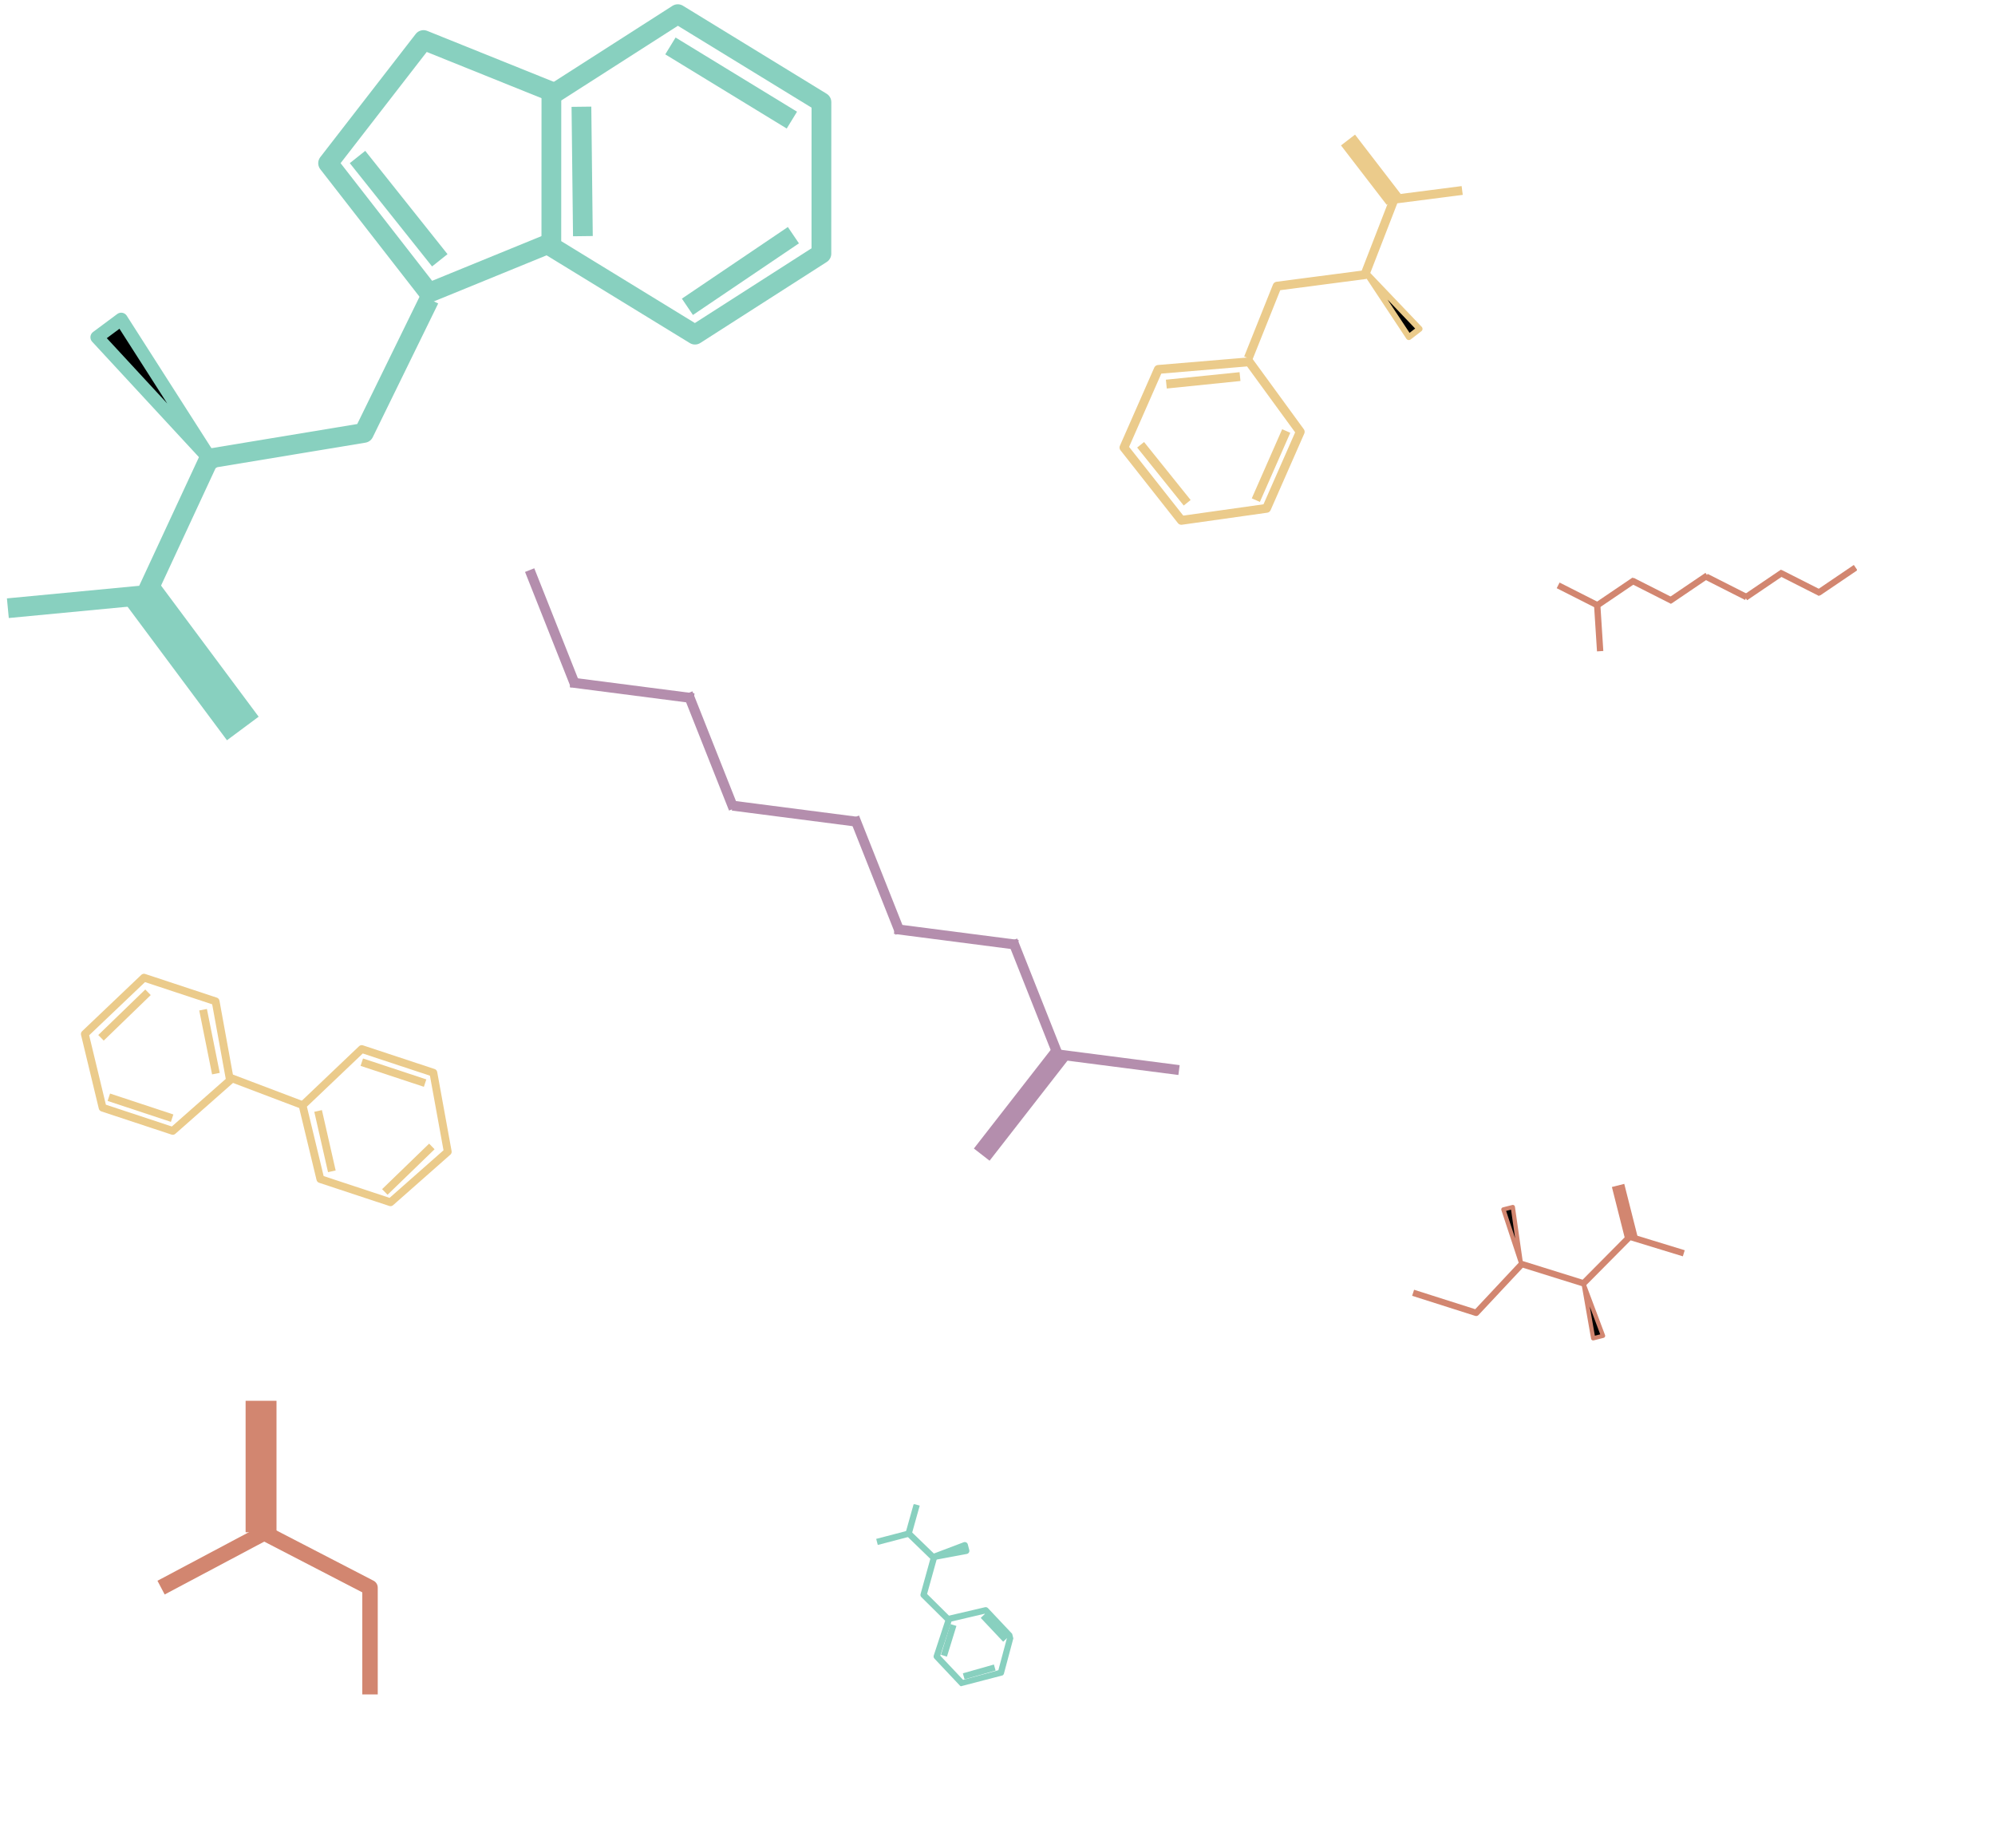<?xml version="1.0" encoding="UTF-8" standalone="no"?>
<svg
   width="2200"
   height="2038"
   xml:space="preserve"
   overflow="hidden"
   version="1.1"
   id="svg281"
   xmlns="http://www.w3.org/2000/svg"
   xmlns:svg="http://www.w3.org/2000/svg"><defs
     id="defs101"><clipPath
       id="clip0"><rect
         x="-55"
         y="-91"
         width="2200"
         height="2038"
         id="rect2" /></clipPath><clipPath
       id="clip1"><path
         d="m 207.117,1129.84 409.623,135.51 -51.213,154.8 -409.623,-135.52 z"
         fill-rule="nonzero"
         clip-rule="nonzero"
         id="path5" /></clipPath><clipPath
       id="clip2"><path
         d="m 207.117,1129.84 409.623,135.51 -51.213,154.8 -409.623,-135.52 z"
         fill-rule="evenodd"
         clip-rule="evenodd"
         id="path8" /></clipPath><clipPath
       id="clip3"><path
         d="m 207.117,1129.84 409.623,135.51 -51.213,154.8 -409.623,-135.52 z"
         fill-rule="evenodd"
         clip-rule="evenodd"
         id="path11" /></clipPath><clipPath
       id="clip4"><path
         d="m 207.117,1129.84 409.623,135.51 -51.213,154.8 -409.623,-135.51 z"
         fill-rule="nonzero"
         clip-rule="nonzero"
         id="path14" /></clipPath><clipPath
       id="clip5"><path
         d="m 674.121,693.477 -163.432,347.293 806.181,379.38 163.44,-347.29 z"
         fill-rule="nonzero"
         clip-rule="nonzero"
         id="path17" /></clipPath><clipPath
       id="clip6"><path
         d="m 674.121,693.477 -163.432,347.293 806.181,379.38 163.44,-347.29 z"
         fill-rule="evenodd"
         clip-rule="evenodd"
         id="path20" /></clipPath><clipPath
       id="clip7"><path
         d="m 674.121,693.477 -163.432,347.293 806.181,379.38 163.44,-347.29 z"
         fill-rule="evenodd"
         clip-rule="evenodd"
         id="path23" /></clipPath><clipPath
       id="clip8"><path
         d="m 674.121,693.477 -163.432,347.293 806.181,379.38 163.44,-347.29 z"
         fill-rule="nonzero"
         clip-rule="nonzero"
         id="path26" /></clipPath><clipPath
       id="clip9"><path
         d="m 1246.46,466.586 378.65,-291.21 174.5,226.891 -378.66,291.21 z"
         fill-rule="nonzero"
         clip-rule="nonzero"
         id="path29" /></clipPath><clipPath
       id="clip10"><path
         d="m 1246.46,466.586 378.65,-291.21 174.5,226.89 -378.66,291.211 z"
         fill-rule="evenodd"
         clip-rule="evenodd"
         id="path32" /></clipPath><clipPath
       id="clip11"><path
         d="m 1246.46,466.586 378.65,-291.21 174.5,226.89 -378.66,291.211 z"
         fill-rule="evenodd"
         clip-rule="evenodd"
         id="path35" /></clipPath><clipPath
       id="clip12"><path
         d="m 1246.46,466.586 378.65,-291.21 174.5,226.891 -378.66,291.21 z"
         fill-rule="nonzero"
         clip-rule="nonzero"
         id="path38" /></clipPath><clipPath
       id="clip13"><path
         d="m 1630,1433.18 297.43,-75.21 41.78,165.24 -297.43,75.21 z"
         fill-rule="nonzero"
         clip-rule="nonzero"
         id="path41" /></clipPath><clipPath
       id="clip14"><path
         d="m 1630,1433.18 297.43,-75.21 41.78,165.24 -297.43,75.21 z"
         fill-rule="evenodd"
         clip-rule="evenodd"
         id="path44" /></clipPath><clipPath
       id="clip15"><path
         d="m 1630,1433.18 297.43,-75.21 41.78,165.24 -297.43,75.21 z"
         fill-rule="evenodd"
         clip-rule="evenodd"
         id="path47" /></clipPath><clipPath
       id="clip16"><path
         d="m 1630,1433.18 297.43,-75.21 41.78,165.24 -297.43,75.21 z"
         fill-rule="nonzero"
         clip-rule="nonzero"
         id="path50" /></clipPath><clipPath
       id="clip17"><path
         d="M 1132.25,336.877 264.833,982.554 -51.7,557.316 815.718,-88.362 Z"
         fill-rule="nonzero"
         clip-rule="nonzero"
         id="path53" /></clipPath><clipPath
       id="clip18"><path
         d="M 1132.25,336.877 264.833,982.554 -51.7,557.316 815.718,-88.362 Z"
         fill-rule="evenodd"
         clip-rule="evenodd"
         id="path56" /></clipPath><clipPath
       id="clip19"><path
         d="M 1132.25,336.877 264.833,982.554 -51.7,557.316 815.718,-88.362 Z"
         fill-rule="evenodd"
         clip-rule="evenodd"
         id="path59" /></clipPath><clipPath
       id="clip20"><path
         d="M 1132.25,336.877 264.833,982.554 -51.701,557.316 815.718,-88.362 Z"
         fill-rule="nonzero"
         clip-rule="nonzero"
         id="path62" /></clipPath><clipPath
       id="clip21"><rect
         x="261"
         y="1598"
         width="251"
         height="349"
         id="rect65" /></clipPath><clipPath
       id="clip22"><rect
         x="261"
         y="1598"
         width="251"
         height="349"
         id="rect68" /></clipPath><clipPath
       id="clip23"><rect
         x="261"
         y="1598"
         width="251"
         height="349"
         id="rect71" /></clipPath><clipPath
       id="clip24"><rect
         x="261"
         y="1598"
         width="251"
         height="350"
         id="rect74" /></clipPath><clipPath
       id="clip25"><path
         d="m 1098.31,1946.64 -52.31,-200.58 120.19,-31.34 52.31,200.58 z"
         fill-rule="nonzero"
         clip-rule="nonzero"
         id="path77" /></clipPath><clipPath
       id="clip26"><path
         d="m 1098.31,1946.64 -52.31,-200.58 120.19,-31.34 52.31,200.58 z"
         fill-rule="evenodd"
         clip-rule="evenodd"
         id="path80" /></clipPath><clipPath
       id="clip27"><path
         d="m 1098.31,1946.64 -52.31,-200.58 120.19,-31.34 52.31,200.58 z"
         fill-rule="evenodd"
         clip-rule="evenodd"
         id="path83" /></clipPath><clipPath
       id="clip28"><path
         d="m 1098.31,1946.64 -52.31,-200.58 120.19,-31.34 52.31,200.58 z"
         fill-rule="nonzero"
         clip-rule="nonzero"
         id="path86" /></clipPath><clipPath
       id="clip29"><path
         d="M 2140.33,696.885 2118.37,834.852 1798.1,783.87 1820.06,645.904 Z"
         fill-rule="nonzero"
         clip-rule="nonzero"
         id="path89" /></clipPath><clipPath
       id="clip30"><path
         d="M 2140.33,696.885 2118.37,834.852 1798.1,783.87 1820.06,645.904 Z"
         fill-rule="evenodd"
         clip-rule="evenodd"
         id="path92" /></clipPath><clipPath
       id="clip31"><path
         d="M 2140.33,696.885 2118.37,834.852 1798.1,783.87 1820.06,645.904 Z"
         fill-rule="evenodd"
         clip-rule="evenodd"
         id="path95" /></clipPath><clipPath
       id="clip32"><path
         d="M 2140.33,696.885 2118.37,834.852 1798.1,783.87 1820.06,645.904 Z"
         fill-rule="nonzero"
         clip-rule="nonzero"
         id="path98" /></clipPath></defs><g
     clip-path="url(#clip0)"
     transform="translate(-91.805,-73.076)"
     id="g279"><g
       clip-path="url(#clip1)"
       id="g127"><g
         clip-path="url(#clip2)"
         id="g125"><g
           clip-path="url(#clip3)"
           id="g123"><g
             clip-path="url(#clip4)"
             id="g121"><path
               d="m 316.529,144.309 h 82.866 l 42.279,77.816 -42.279,72.741 H 318.22 l -43.97,-71.049 z"
               stroke="#ebcb8b"
               stroke-width="8.59"
               stroke-linecap="butt"
               stroke-linejoin="round"
               stroke-miterlimit="10"
               stroke-opacity="1"
               fill="none"
               fill-rule="evenodd"
               transform="matrix(0.953,0.315,-0.314,0.949,-5.729,914.655)"
               id="path103" /><path
               d="m 568.29,143.685 h 82.864 l 42.281,77.815 -42.281,72.741 h -81.173 l -43.97,-71.049 z"
               stroke="#ebcb8b"
               stroke-width="8.59"
               stroke-linecap="butt"
               stroke-linejoin="round"
               stroke-miterlimit="10"
               stroke-opacity="1"
               fill="none"
               fill-rule="evenodd"
               transform="matrix(0.953,0.315,-0.314,0.949,-5.729,914.655)"
               id="path105" /><path
               d="m 441.674,219.275 84.756,3.673"
               stroke="#ebcb8b"
               stroke-width="8.59"
               stroke-linecap="butt"
               stroke-linejoin="round"
               stroke-miterlimit="10"
               stroke-opacity="1"
               fill="none"
               fill-rule="evenodd"
               transform="matrix(0.953,0.315,-0.314,0.949,-5.729,914.655)"
               id="path107" /><path
               d="m 572.864,157.428 h 73.255"
               stroke="#ebcb8b"
               stroke-width="8.59"
               stroke-linecap="butt"
               stroke-linejoin="round"
               stroke-miterlimit="10"
               stroke-opacity="1"
               fill="none"
               fill-rule="evenodd"
               transform="matrix(0.953,0.315,-0.314,0.949,-5.729,914.655)"
               id="path109" /><path
               d="m 321.104,281.747 h 73.257"
               stroke="#ebcb8b"
               stroke-width="8.59"
               stroke-linecap="butt"
               stroke-linejoin="round"
               stroke-miterlimit="10"
               stroke-opacity="1"
               fill="none"
               fill-rule="evenodd"
               transform="matrix(0.953,0.315,-0.314,0.949,-5.729,914.655)"
               id="path111" /><path
               d="M 0,0 33.337,63.97"
               stroke="#ebcb8b"
               stroke-width="8.59"
               stroke-linecap="butt"
               stroke-linejoin="round"
               stroke-miterlimit="10"
               stroke-opacity="1"
               fill="none"
               fill-rule="evenodd"
               transform="matrix(0.953,0.315,0.314,-0.949,203.174,1217.63)"
               id="path113" /><path
               d="M 579.293,282.129 544.127,223.648"
               stroke="#ebcb8b"
               stroke-width="8.59"
               stroke-linecap="butt"
               stroke-linejoin="round"
               stroke-miterlimit="10"
               stroke-opacity="1"
               fill="none"
               fill-rule="evenodd"
               transform="matrix(0.953,0.315,-0.314,0.949,-5.729,914.655)"
               id="path115" /><path
               d="M 424.653,219.935 389.198,157.428"
               stroke="#ebcb8b"
               stroke-width="8.59"
               stroke-linecap="butt"
               stroke-linejoin="round"
               stroke-miterlimit="10"
               stroke-opacity="1"
               fill="none"
               fill-rule="evenodd"
               transform="matrix(0.953,0.315,-0.314,0.949,-5.729,914.655)"
               id="path117" /><path
               d="M 0,0 33.337,63.97"
               stroke="#ebcb8b"
               stroke-width="8.59"
               stroke-linecap="butt"
               stroke-linejoin="round"
               stroke-miterlimit="10"
               stroke-opacity="1"
               fill="none"
               fill-rule="evenodd"
               transform="matrix(0.953,0.315,0.314,-0.949,516.174,1387.64)"
               id="path119" /></g></g></g></g><g
       clip-path="url(#clip5)"
       id="g153"><g
         clip-path="url(#clip6)"
         id="g151"><g
           clip-path="url(#clip7)"
           id="g149"><g
             clip-path="url(#clip8)"
             id="g147"><path
               d="M 0,0 118.105,69.647"
               stroke="#b48ead"
               stroke-width="10.95"
               stroke-linecap="butt"
               stroke-linejoin="round"
               stroke-miterlimit="10"
               stroke-opacity="1"
               fill="none"
               fill-rule="evenodd"
               transform="matrix(0.79,0.614,-0.614,0.789,675.888,701.825)"
               id="path129" /><path
               d="M 0,0 118.105,69.647"
               stroke="#b48ead"
               stroke-width="10.95"
               stroke-linecap="butt"
               stroke-linejoin="round"
               stroke-miterlimit="10"
               stroke-opacity="1"
               fill="none"
               fill-rule="evenodd"
               transform="matrix(0.79,0.614,-0.614,0.789,850.311,837.53)"
               id="path131" /><path
               d="M 0,0 118.105,69.647"
               stroke="#b48ead"
               stroke-width="10.95"
               stroke-linecap="butt"
               stroke-linejoin="round"
               stroke-miterlimit="10"
               stroke-opacity="1"
               fill="none"
               fill-rule="evenodd"
               transform="matrix(0.79,0.614,-0.614,0.789,1034,974.47)"
               id="path133" /><path
               d="M 0,0 118.105,69.647"
               stroke="#b48ead"
               stroke-width="10.95"
               stroke-linecap="butt"
               stroke-linejoin="round"
               stroke-miterlimit="10"
               stroke-opacity="1"
               fill="none"
               fill-rule="evenodd"
               transform="matrix(0.79,0.614,-0.614,0.789,1208.42,1110.17)"
               id="path135" /><path
               d="m 2045.66,367.686 42,-130.516"
               stroke="#b48ead"
               stroke-width="10.949"
               stroke-linecap="butt"
               stroke-linejoin="round"
               stroke-miterlimit="10"
               stroke-opacity="1"
               fill="none"
               fill-rule="evenodd"
               transform="matrix(-0.426,0.905,0.906,0.426,1395.31,-1164.73)"
               id="path137" /><path
               d="m 2092.64,587.023 42,-130.516"
               stroke="#b48ead"
               stroke-width="10.949"
               stroke-linecap="butt"
               stroke-linejoin="round"
               stroke-miterlimit="10"
               stroke-opacity="1"
               fill="none"
               fill-rule="evenodd"
               transform="matrix(-0.426,0.905,0.906,0.426,1395.31,-1164.73)"
               id="path139" /><path
               d="m 2139.63,806.412 42,-130.518"
               stroke="#b48ead"
               stroke-width="10.949"
               stroke-linecap="butt"
               stroke-linejoin="round"
               stroke-miterlimit="10"
               stroke-opacity="1"
               fill="none"
               fill-rule="evenodd"
               transform="matrix(-0.426,0.905,0.906,0.426,1395.31,-1164.73)"
               id="path141" /><path
               d="m 2188.99,1025.59 42,-130.508"
               stroke="#b48ead"
               stroke-width="10.949"
               stroke-linecap="butt"
               stroke-linejoin="round"
               stroke-miterlimit="10"
               stroke-opacity="1"
               fill="none"
               fill-rule="evenodd"
               transform="matrix(-0.426,0.905,0.906,0.426,1395.31,-1164.73)"
               id="path143" /><path
               d="M 2365.91,868.629 2228.44,899.59"
               stroke="#b48ead"
               stroke-width="21.899"
               stroke-linecap="butt"
               stroke-linejoin="round"
               stroke-miterlimit="10"
               stroke-opacity="1"
               fill="none"
               fill-rule="evenodd"
               transform="matrix(-0.426,0.905,0.906,0.426,1395.31,-1164.73)"
               id="path145" /></g></g></g></g><g
       clip-path="url(#clip9)"
       id="g175"><g
         clip-path="url(#clip10)"
         id="g173"><g
           clip-path="url(#clip11)"
           id="g171"><g
             clip-path="url(#clip12)"
             id="g169"><path
               d="m 630.472,501.585 82.517,-45.174 84.513,54.419 -2.463,95.463 -80.83,44.252 -82.509,-46.761 z"
               stroke="#ebcb8b"
               stroke-width="9.759"
               stroke-linecap="butt"
               stroke-linejoin="round"
               stroke-miterlimit="10"
               stroke-opacity="1"
               fill="none"
               fill-rule="evenodd"
               transform="matrix(0.793,-0.61,0.61,0.793,525.323,553.478)"
               id="path155" /><path
               d="m 710.327,636.171 73.008,-39.967"
               stroke="#ebcb8b"
               stroke-width="9.759"
               stroke-linecap="butt"
               stroke-linejoin="round"
               stroke-miterlimit="10"
               stroke-opacity="1"
               fill="none"
               fill-rule="evenodd"
               transform="matrix(0.793,-0.61,0.61,0.793,525.323,553.478)"
               id="path157" /><path
               d="M 0,0 37.882,72.692"
               stroke="#ebcb8b"
               stroke-width="9.761"
               stroke-linecap="butt"
               stroke-linejoin="round"
               stroke-miterlimit="10"
               stroke-opacity="1"
               fill="none"
               fill-rule="evenodd"
               transform="matrix(0.402,-0.915,-0.916,-0.403,1400.98,627.565)"
               id="path159" /><path
               d="M 779.559,517.596 710.121,474.645"
               stroke="#ebcb8b"
               stroke-width="9.759"
               stroke-linecap="butt"
               stroke-linejoin="round"
               stroke-miterlimit="10"
               stroke-opacity="1"
               fill="none"
               fill-rule="evenodd"
               transform="matrix(0.793,-0.61,0.61,0.793,525.323,553.478)"
               id="path161" /><path
               d="m 799.213,507.02 73.519,-43.533 84.414,48.974 76.244,-46.254 65.35,38.092"
               stroke="#ebcb8b"
               stroke-width="9.759"
               stroke-linecap="butt"
               stroke-linejoin="round"
               stroke-miterlimit="10"
               stroke-opacity="1"
               fill="none"
               fill-rule="evenodd"
               transform="matrix(0.793,-0.61,0.61,0.793,525.323,553.478)"
               id="path163" /><path
               d="m 959.552,512.816 -5.962,83.754 h 14.905 z"
               stroke="#ebcb8b"
               stroke-width="6.506"
               stroke-linecap="butt"
               stroke-linejoin="round"
               stroke-miterlimit="10"
               stroke-opacity="1"
               fill="#000000"
               fill-rule="evenodd"
               fill-opacity="1"
               transform="matrix(0.793,-0.61,0.61,0.793,525.323,553.478)"
               id="path165" /><path
               d="M 0,0 2.56154e-4,82.588"
               stroke="#ebcb8b"
               stroke-width="19.519"
               stroke-linecap="butt"
               stroke-linejoin="round"
               stroke-miterlimit="10"
               stroke-opacity="1"
               fill="none"
               fill-rule="evenodd"
               transform="matrix(0.793,-0.61,-0.61,-0.793,1628.71,292.992)"
               id="path167" /></g></g></g></g><g
       clip-path="url(#clip13)"
       id="g191"><g
         clip-path="url(#clip14)"
         id="g189"><g
           clip-path="url(#clip15)"
           id="g187"><g
             clip-path="url(#clip16)"
             id="g185"><path
               d="m 438.35,663.108 61.89,38.559 61.889,-39.804 60.655,37.313 61.889,-37.313 53.225,32.343"
               stroke="#d28670"
               stroke-width="7.017"
               stroke-linecap="butt"
               stroke-linejoin="round"
               stroke-miterlimit="10"
               stroke-opacity="1"
               fill="none"
               fill-rule="evenodd"
               transform="matrix(0.971,-0.246,0.245,0.969,1062.03,964.106)"
               id="path177" /><path
               d="M 0,0 1.84164e-4,59.377"
               stroke="#d28670"
               stroke-width="14.033"
               stroke-linecap="butt"
               stroke-linejoin="round"
               stroke-miterlimit="10"
               stroke-opacity="1"
               fill="none"
               fill-rule="evenodd"
               transform="matrix(0.971,-0.246,-0.245,-0.969,1890.7,1437.98)"
               id="path179" /><path
               d="m 622.723,700.391 -4.491,60.215 h 11.227 z"
               stroke="#d28670"
               stroke-width="4.678"
               stroke-linecap="butt"
               stroke-linejoin="round"
               stroke-miterlimit="10"
               stroke-opacity="1"
               fill="#000000"
               fill-rule="evenodd"
               fill-opacity="1"
               transform="matrix(0.971,-0.246,0.245,0.969,1062.03,964.106)"
               id="path181" /><path
               d="M 4.287,0 0,60.726 h 10.716 z"
               stroke="#d28670"
               stroke-width="4.678"
               stroke-linecap="butt"
               stroke-linejoin="round"
               stroke-miterlimit="10"
               stroke-opacity="1"
               fill="#000000"
               fill-rule="evenodd"
               fill-opacity="1"
               transform="matrix(0.971,-0.246,-0.245,-0.969,1764.55,1465.74)"
               id="path183" /></g></g></g></g><g
       clip-path="url(#clip17)"
       id="g217"><g
         clip-path="url(#clip18)"
         id="g215"><g
           clip-path="url(#clip19)"
           id="g213"><g
             clip-path="url(#clip20)"
             id="g211"><path
               d="m 2576.2,2419.16 99.78,-134.13 165.04,11.5 69.07,172.44 -99.79,134.13 -165.01,-11.51 z"
               stroke="#88d0bf"
               stroke-width="21.758"
               stroke-linecap="butt"
               stroke-linejoin="round"
               stroke-miterlimit="10"
               stroke-opacity="1"
               fill="none"
               fill-rule="evenodd"
               transform="matrix(-0.803,0.597,-0.597,-0.802,4510.58,587.892)"
               id="path193" /><path
               d="m 2802.48,2597.32 84.63,138.7 165.4,-46.24 -3.85,-181.07 -150.01,-38.54"
               stroke="#88d0bf"
               stroke-width="21.758"
               stroke-linecap="butt"
               stroke-linejoin="round"
               stroke-miterlimit="10"
               stroke-opacity="1"
               fill="none"
               fill-rule="evenodd"
               transform="matrix(-0.803,0.597,-0.597,-0.802,4510.58,587.892)"
               id="path195" /><path
               d="m 3052.51,2502.8 145.91,-75.35 153.61,79.12 145.92,-79.12 130.56,79.12"
               stroke="#88d0bf"
               stroke-width="21.758"
               stroke-linecap="butt"
               stroke-linejoin="round"
               stroke-miterlimit="10"
               stroke-opacity="1"
               fill="none"
               fill-rule="evenodd"
               transform="matrix(-0.803,0.597,-0.597,-0.802,4510.58,587.892)"
               id="path197" /><path
               d="M 0,0 5.71086e-4,184.127"
               stroke="#88d0bf"
               stroke-width="43.517"
               stroke-linecap="butt"
               stroke-linejoin="round"
               stroke-miterlimit="10"
               stroke-opacity="1"
               fill="none"
               fill-rule="evenodd"
               transform="matrix(-0.803,0.597,0.597,0.802,249.64,728.811)"
               id="path199" /><path
               d="m 3351.43,2501.03 -13.29,186.73 h 33.23 z"
               stroke="#88d0bf"
               stroke-width="14.506"
               stroke-linecap="butt"
               stroke-linejoin="round"
               stroke-miterlimit="10"
               stroke-opacity="1"
               fill="#000000"
               fill-rule="evenodd"
               fill-opacity="1"
               transform="matrix(-0.803,0.597,-0.597,-0.802,4510.58,587.892)"
               id="path201" /><path
               d="m 3017.69,2530.31 4.75,145.58"
               stroke="#88d0bf"
               stroke-width="21.758"
               stroke-linecap="butt"
               stroke-linejoin="round"
               stroke-miterlimit="10"
               stroke-opacity="1"
               fill="none"
               fill-rule="evenodd"
               transform="matrix(-0.803,0.597,-0.597,-0.802,4510.58,587.892)"
               id="path203" /><path
               d="m 2875.28,2457.51 -83.87,115.52"
               stroke="#88d0bf"
               stroke-width="21.758"
               stroke-linecap="butt"
               stroke-linejoin="round"
               stroke-miterlimit="10"
               stroke-opacity="1"
               fill="none"
               fill-rule="evenodd"
               transform="matrix(-0.803,0.597,-0.597,-0.802,4510.58,587.892)"
               id="path205" /><path
               d="m 2688.55,2319.84 140.84,6.33"
               stroke="#88d0bf"
               stroke-width="21.758"
               stroke-linecap="butt"
               stroke-linejoin="round"
               stroke-miterlimit="10"
               stroke-opacity="1"
               fill="none"
               fill-rule="evenodd"
               transform="matrix(-0.803,0.597,-0.597,-0.802,4510.58,587.892)"
               id="path207" /><path
               d="m 2614.17,2422.7 58.55,145.58"
               stroke="#88d0bf"
               stroke-width="21.758"
               stroke-linecap="butt"
               stroke-linejoin="round"
               stroke-miterlimit="10"
               stroke-opacity="1"
               fill="none"
               fill-rule="evenodd"
               transform="matrix(-0.803,0.597,-0.597,-0.802,4510.58,587.892)"
               id="path209" /></g></g></g></g><g
       clip-path="url(#clip21)"
       id="g229"><g
         clip-path="url(#clip22)"
         id="g227"><g
           clip-path="url(#clip23)"
           id="g225"><g
             clip-path="url(#clip24)"
             id="g223"><path
               d="m 2191.45,1380.03 v -117.1 l 116.71,-60.05 113.71,60.05"
               stroke="#d28670"
               stroke-width="17.034"
               stroke-linecap="butt"
               stroke-linejoin="round"
               stroke-miterlimit="10"
               stroke-opacity="1"
               fill="none"
               fill-rule="evenodd"
               transform="matrix(-1,0,0,1.006,2691.3,553.493)"
               id="path219" /><path
               d="M 0,0 4.47076e-4,144.144"
               stroke="#d28670"
               stroke-width="34.067"
               stroke-linecap="butt"
               stroke-linejoin="round"
               stroke-miterlimit="10"
               stroke-opacity="1"
               fill="none"
               fill-rule="evenodd"
               transform="matrix(-1,0,0,-1.006,379.687,1762.97)"
               id="path221" /></g></g></g></g><g
       clip-path="url(#clip25)"
       id="g251"><g
         clip-path="url(#clip26)"
         id="g249"><g
           clip-path="url(#clip27)"
           id="g247"><g
             clip-path="url(#clip28)"
             id="g245"><path
               d="m 273.595,217.664 35.808,-19.603 36.675,23.615 -1.068,41.427 -35.077,19.203 -35.805,-20.292 z"
               stroke="#88d0bf"
               stroke-width="6.91"
               stroke-linecap="butt"
               stroke-linejoin="round"
               stroke-miterlimit="10"
               stroke-opacity="1"
               fill="none"
               fill-rule="evenodd"
               transform="matrix(-0.252,-0.968,0.968,-0.253,1011.03,2249.52)"
               id="path231" /><path
               d="M 308.248,276.068 339.93,258.724"
               stroke="#88d0bf"
               stroke-width="6.91"
               stroke-linecap="butt"
               stroke-linejoin="round"
               stroke-miterlimit="10"
               stroke-opacity="1"
               fill="none"
               fill-rule="evenodd"
               transform="matrix(-0.252,-0.968,0.968,-0.253,1011.03,2249.52)"
               id="path233" /><path
               d="M 0,0 16.439,31.545"
               stroke="#88d0bf"
               stroke-width="6.911"
               stroke-linecap="butt"
               stroke-linejoin="round"
               stroke-miterlimit="10"
               stroke-opacity="1"
               fill="none"
               fill-rule="evenodd"
               transform="matrix(-0.686,-0.727,-0.728,0.686,1188.78,1912.13)"
               id="path235" /><path
               d="M 338.292,224.612 308.159,205.974"
               stroke="#88d0bf"
               stroke-width="6.91"
               stroke-linecap="butt"
               stroke-linejoin="round"
               stroke-miterlimit="10"
               stroke-opacity="1"
               fill="none"
               fill-rule="evenodd"
               transform="matrix(-0.252,-0.968,0.968,-0.253,1011.03,2249.52)"
               id="path237" /><path
               d="m 346.821,220.023 31.903,-18.892 36.632,21.253 33.087,-20.072 28.358,16.53"
               stroke="#88d0bf"
               stroke-width="6.91"
               stroke-linecap="butt"
               stroke-linejoin="round"
               stroke-miterlimit="10"
               stroke-opacity="1"
               fill="none"
               fill-rule="evenodd"
               transform="matrix(-0.252,-0.968,0.968,-0.253,1011.03,2249.52)"
               id="path239" /><path
               d="m 416.4,222.538 -2.587,36.345 h 6.468 z"
               stroke="#88d0bf"
               stroke-width="6.91"
               stroke-linecap="butt"
               stroke-linejoin="round"
               stroke-miterlimit="10"
               stroke-opacity="1"
               fill="#000000"
               fill-rule="evenodd"
               fill-opacity="1"
               transform="matrix(-0.252,-0.968,0.968,-0.253,1011.03,2249.52)"
               id="path241" /><path
               d="M 0,0 1.11159e-4,35.839"
               stroke="#88d0bf"
               stroke-width="6.91"
               stroke-linecap="butt"
               stroke-linejoin="round"
               stroke-miterlimit="10"
               stroke-opacity="1"
               fill="none"
               fill-rule="evenodd"
               transform="matrix(-0.252,-0.968,-0.968,0.253,1093.61,1764.52)"
               id="path243" /></g></g></g></g><g
       clip-path="url(#clip29)"
       id="g277"><g
         clip-path="url(#clip30)"
         id="g275"><g
           clip-path="url(#clip31)"
           id="g273"><g
             clip-path="url(#clip32)"
             id="g271"><path
               d="M 0,0 42.987,25.35"
               stroke="#d28670"
               stroke-width="6.985"
               stroke-linecap="butt"
               stroke-linejoin="round"
               stroke-miterlimit="10"
               stroke-opacity="1"
               fill="none"
               fill-rule="evenodd"
               transform="matrix(-0.999,0.063,0.064,0.998,2138.09,699.035)"
               id="path253" /><path
               d="M 0,0 42.987,25.35"
               stroke="#d28670"
               stroke-width="6.985"
               stroke-linecap="butt"
               stroke-linejoin="round"
               stroke-miterlimit="10"
               stroke-opacity="1"
               fill="none"
               fill-rule="evenodd"
               transform="matrix(-0.999,0.063,0.064,0.998,2057.81,704.139)"
               id="path255" /><path
               d="M 0,0 42.987,25.35"
               stroke="#d28670"
               stroke-width="6.985"
               stroke-linecap="butt"
               stroke-linejoin="round"
               stroke-miterlimit="10"
               stroke-opacity="1"
               fill="none"
               fill-rule="evenodd"
               transform="matrix(-0.999,0.063,0.064,0.998,1974.5,707.717)"
               id="path257" /><path
               d="M 0,0 42.987,25.35"
               stroke="#d28670"
               stroke-width="6.985"
               stroke-linecap="butt"
               stroke-linejoin="round"
               stroke-miterlimit="10"
               stroke-opacity="1"
               fill="none"
               fill-rule="evenodd"
               transform="matrix(-0.999,0.063,0.064,0.998,1894.22,712.818)"
               id="path259" /><path
               d="M 744.569,133.828 759.855,86.324"
               stroke="#d28670"
               stroke-width="6.985"
               stroke-linecap="butt"
               stroke-linejoin="round"
               stroke-miterlimit="10"
               stroke-opacity="1"
               fill="none"
               fill-rule="evenodd"
               transform="matrix(-0.157,0.988,-0.988,-0.157,2303.95,-9.914)"
               id="path261" /><path
               d="m 761.667,213.661 15.286,-47.504"
               stroke="#d28670"
               stroke-width="6.985"
               stroke-linecap="butt"
               stroke-linejoin="round"
               stroke-miterlimit="10"
               stroke-opacity="1"
               fill="none"
               fill-rule="evenodd"
               transform="matrix(-0.157,0.988,-0.988,-0.157,2303.95,-9.914)"
               id="path263" /><path
               d="m 778.77,293.513 15.286,-47.505"
               stroke="#d28670"
               stroke-width="6.985"
               stroke-linecap="butt"
               stroke-linejoin="round"
               stroke-miterlimit="10"
               stroke-opacity="1"
               fill="none"
               fill-rule="evenodd"
               transform="matrix(-0.157,0.988,-0.988,-0.157,2303.95,-9.914)"
               id="path265" /><path
               d="m 796.737,373.289 15.287,-47.502"
               stroke="#d28670"
               stroke-width="6.985"
               stroke-linecap="butt"
               stroke-linejoin="round"
               stroke-miterlimit="10"
               stroke-opacity="1"
               fill="none"
               fill-rule="evenodd"
               transform="matrix(-0.157,0.988,-0.988,-0.157,2303.95,-9.914)"
               id="path267" /><path
               d="m 861.129,316.158 -50.036,11.269"
               stroke="#d28670"
               stroke-width="6.985"
               stroke-linecap="butt"
               stroke-linejoin="round"
               stroke-miterlimit="10"
               stroke-opacity="1"
               fill="none"
               fill-rule="evenodd"
               transform="matrix(-0.157,0.988,-0.988,-0.157,2303.95,-9.914)"
               id="path269" /></g></g></g></g></g></svg>
